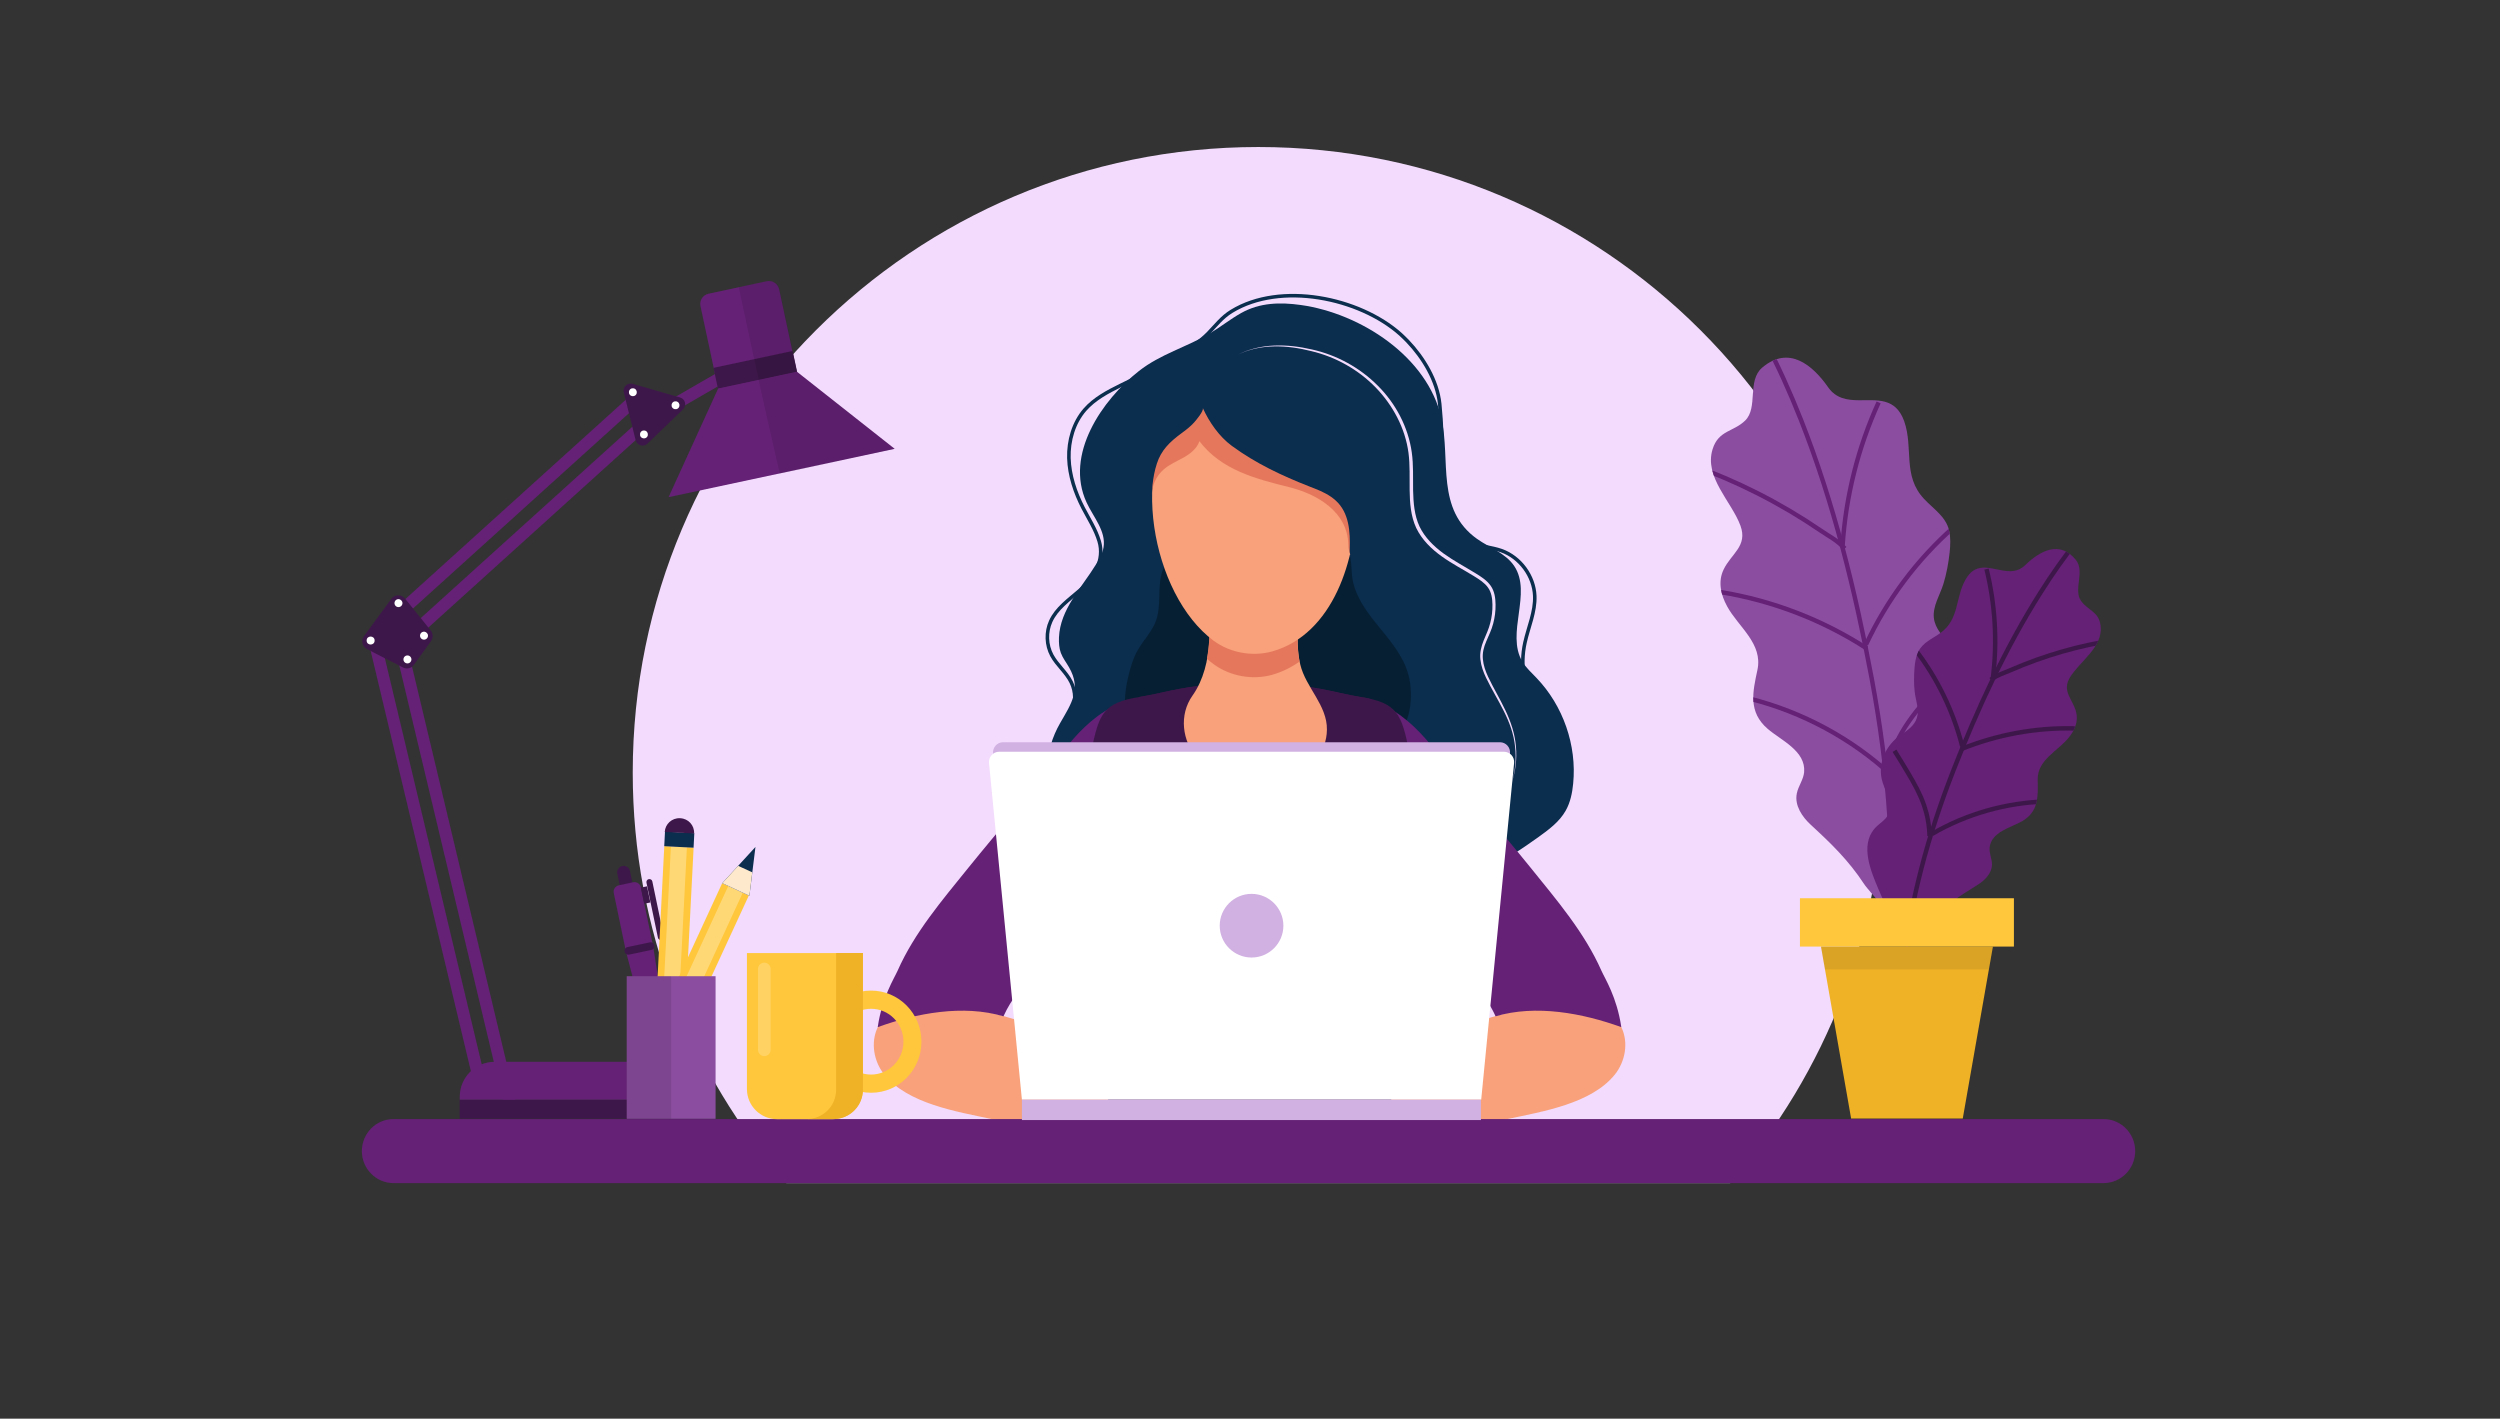 <?xml version="1.0" encoding="utf-8"?>
<!-- Generator: Adobe Illustrator 27.2.0, SVG Export Plug-In . SVG Version: 6.00 Build 0)  -->
<svg version="1.1" xmlns="http://www.w3.org/2000/svg" xmlns:xlink="http://www.w3.org/1999/xlink" x="0px" y="0px"
	 viewBox="0 0 2819.5 1600" style="enable-background:new 0 0 2819.5 1600;" xml:space="preserve">
<rect x="0" y="0" width="2819.5" height="1600" fill="#333333" stroke="none"/>
<style type="text/css">
	.st0{fill:#F2DBFC;}
	.st1{fill:#0B2D4E;}
	.st2{fill:none;stroke:#0B2D4E;stroke-width:4;stroke-miterlimit:10;}
	.st3{fill:#061F33;}
	.st4{fill:#F8A17A;}
	.st5{fill:#642175;}
	.st6{clip-path:url(#SVGID_00000121968492206391798430000013676850236616821662_);fill:#3D1749;}
	.st7{fill:#E5785C;}
	.st8{fill:#D1B0E2;}
	.st9{fill:#FFFFFF;}
	.st10{fill:#3D1749;}
	.st11{opacity:0.1;}
	.st12{fill:#00A3D5;}
	.st13{fill:#FFC73C;}
	.st14{opacity:0.3;fill:#FFFFFF;}
	.st15{fill:#FFE9CC;}
	.st16{fill:#51666F;}
	.st17{fill:#D8584E;}
	.st18{fill:#8B4DA0;}
	.st19{opacity:0.2;fill:#FFFFFF;}
	.st20{fill:#EFB126;}
	.st21{clip-path:url(#SVGID_00000024711192084092841810000002693629378841451149_);}
	.st22{fill:none;stroke:#642175;stroke-width:5;stroke-miterlimit:10;}
	.st23{clip-path:url(#SVGID_00000041995154555301503330000014932871121029519032_);}
	.st24{fill:none;stroke:#3D1749;stroke-width:5;stroke-miterlimit:10;}
	.st25{opacity:0.1;fill:#231F20;}
</style>
<g id="Layer_2">
</g>
<g id="Layer_1">
	<path class="st0" d="M2124.5,871.3c0,177.2-65.3,339.1-173.2,463H886.8c-107.9-123.9-173.2-285.8-173.2-463
		c0-389.6,315.8-705.5,705.5-705.5C1808.7,165.8,2124.5,481.7,2124.5,871.3z"/>
	<g>
		<path class="st1" d="M1678.4,977.6c-41.6,17-94.1,11.9-130.9-14.3c-37-26.3-70.8-45.6-117.8-47c-29.2-0.9-56.5,11.3-84.3,18.3
			c-24.4,6.1-43.1,25.7-69.4,29.4c-34.6,4.7-70.2-16.5-85.7-47.8c-15.6-31.3-12.2-70.2,5.2-100.5c12.7-22.1,24.4-38.6,10.1-63.2
			c-3.1-5.4-7-10.3-9.2-16.2c-2-5.5-2.3-11.5-2.1-17.3c1.3-31.9,25.5-55.9,41.6-82.2c3.8-6.2,7.6-12.6,8.7-19.7
			c2.9-18.2-11.5-33.8-19.2-50.5c-24.9-54.1,17.6-115.6,59-148.1c24.4-19.2,53.7-26.9,80-42.5c12-7.1,22.9-15.9,35.1-22.8
			c21.2-12,44.2-12.5,67.7-9.2c66.9,9.4,143,58,158.5,128c10.5,47.5-6.7,102.6,40.3,135.9c14.2,10,32,16,41.7,30.4
			c20.5,30.6-9.6,75.9,9.1,107.7c4.2,7.1,10.4,12.6,16.1,18.6c30,31.3,45.6,76,41.3,119.2c-1,10.5-3.2,21.2-8.4,30.4
			c-7.1,12.7-19.3,21.6-31.1,30.1c-17.7,12.6-35.8,25.1-55.9,33.4C1678.8,977.4,1678.6,977.5,1678.4,977.6z"/>
		<path class="st2" d="M1739.1,800.3c-20.8-17.9-25.2-49.1-19.2-75.8c3.9-17.5,11.7-34.5,11-52.4c-0.9-22.4-16.5-43.6-37.6-51.1
			c-10.8-3.8-22.7-4.3-33-9.2c-15.6-7.5-24.2-23.2-29.9-38.8c-6.2-17-3.6-31.5-3.7-49.3c-0.1-22.7-0.7-45.5-3-68.2
			c-2.7-26.1-18.3-52-36.2-70.7c-2.6-2.7-5.3-5.3-8-7.8c-46.5-41.5-135.4-59.7-190.5-25.9c-11,6.7-17.8,16-26.5,24.9
			c-8.9,9.1-20.3,16.4-31,23.1c-21.6,13.6-44.9,24.3-67.7,35.6c-14.6,7.2-29.4,15-40.2,27.3c-12.9,14.8-18.6,35-18.1,54.6
			c0.6,19.6,7,38.7,16,56.2c6.4,12.3,14.1,24.1,18.1,37.4c6.6,21.6-6,42-22,55.8c-12.1,10.5-26,20.1-32.6,34.7
			c-5.5,12.1-5,26.8,1.3,38.5c5.9,10.9,16.3,19,21.8,30.2c5.3,10.7,5.4,23.8,0.4,34.6c-6.4,13.8-20.9,26.6-16.1,41"/>
		<path class="st3" d="M1590.2,769.6c2.6,17.3,0.6,35.1-7,50.9c-20.5,42.6-71.2,50.9-114,52.6c-15.8,0.6-31.7-0.2-47.4-2.5
			c-14-2.1-26.4,0-40.5-0.3c-27.9-0.6-55.6-8.9-79.2-23.8c-11.5-7.3-22.3-16.5-28.1-28.7c-8.1-16.8-5.7-36.7-1.5-54.9
			c2.5-10.5,5.6-21,11-30.3c5.8-10,14-18.5,18.8-29c9-19.7,1.6-42.7,9.6-62.1c6.3-15.1,22.1-32.2,35.2-41.7
			c17.8-12.9,40.9-16.9,62.8-15.4c22,1.5,43.2,8.1,64.1,15c16.5,5.4,30.6,2.1,42.7,15.7c9.6,10.8,6.2,28.4,9.3,41.5
			C1536.5,700.4,1583.3,723.6,1590.2,769.6z"/>
		<path class="st4" d="M1237.2,1178.1c-48.3-11.3-93.9-32.7-143-40.7c-31.1-5.1-87.8-13.1-104.3,21.2c-8.3,17.2-4.4,38.6,7.4,53.3
			c26.5,32.9,81.6,41.7,120.4,50c61.9,13.2,124.7,15.8,187.8,13.9c17.8-0.5,36.4-1.8,51.7-11c15.3-9.2,25.7-28.9,18.6-45.3
			c-10.8-25-50.7-24.5-73.4-28.3C1280.5,1187.4,1258.8,1183.1,1237.2,1178.1z"/>
		<path class="st5" d="M1292.7,963c-36.2,42-75.5,81.5-113.6,121.8c-7.9,8.3-15.7,16.6-23.2,25.3c-3.8,4.3-8.1,8.6-11.2,13.4
			c-2.5,3.9-8.1,11.7-13,22.7c-45.3-13.5-98.2-3.6-141.8,12.2c5-34.1,18.6-55,22.4-63.6c19.1-43.2,50.3-79.5,79.7-116
			c35.7-44.2,73.3-86.8,107.6-132.1c27.9-36.8,74.9-78.2,121.2-44.4c35.6,26,19.6,78.7,5,111.9C1318,932.1,1305.8,947.8,1292.7,963z
			"/>
		<path class="st4" d="M1581.3,1178.1c48.3-11.3,93.9-32.7,143-40.7c31.1-5.1,87.8-13.1,104.3,21.2c8.3,17.2,4.4,38.6-7.4,53.3
			c-26.5,32.9-81.6,41.7-120.4,50c-61.9,13.2-124.7,15.8-187.8,13.9c-17.8-0.5-36.4-1.8-51.7-11c-15.3-9.2-25.7-28.9-18.6-45.3
			c10.8-25,50.7-24.5,73.4-28.3C1538,1187.4,1559.7,1183.1,1581.3,1178.1z"/>
		<path class="st5" d="M1525.7,963c36.2,42,75.5,81.5,113.6,121.8c7.9,8.3,15.7,16.6,23.2,25.3c3.8,4.3,8.1,8.6,11.2,13.4
			c2.5,3.9,8.1,11.7,13,22.7c45.3-13.5,98.2-3.6,141.8,12.2c-5-34.1-18.6-55-22.4-63.6c-19.1-43.2-50.3-79.5-79.7-116
			c-35.7-44.2-73.3-86.8-107.6-132.1c-27.9-36.8-74.9-78.2-121.2-44.4c-35.6,26-19.6,78.7-5,111.9
			C1500.5,932.1,1512.6,947.8,1525.7,963z"/>
		<g>
			<defs>
				<path id="SVGID_1_" d="M1567.1,1303.9c18.2-16.2,1-63.5-2.1-81.2c-5.8-33.8-7.8-70.8,3.7-103.7c16.5-47.2,36.7-84.5,37.9-137.1
					c1.1-45-8-89.4-17.1-133.2c-8.9-43.4-13-56.1-55.5-62.7c-15.2-2.4-30.1-6.5-45.3-9.2c-25.7-4.6-51.7-6.6-77.7-6.7
					c-0.3,0-0.7,0-1,0c-0.3,0-0.7,0-1,0c-26.1,0-52.1,2.1-77.7,6.6c-15.1,2.7-30.1,6.8-45.3,9.2c-42.5,6.6-46.6,19.2-55.5,62.7
					c-9,43.9-18.1,88.2-17.1,133.2c1.2,52.6,21.4,89.8,37.9,137.1c17.5,50.1,4.2,101.4-9.1,150.2c-2,7.4-2.7,15.9,2,21.9
					c2.9,3.7,7.4,5.8,11.9,7.3c15,5.3,31,6.2,46.9,6.9c82,3.8,164.2,3.8,246.3,3.6c4.1,0,8.3,0,12-1.6
					C1563.5,1306.6,1565.4,1305.4,1567.1,1303.9z"/>
			</defs>
			<use xlink:href="#SVGID_1_"  style="overflow:visible;fill:#3D1749;"/>
			<clipPath id="SVGID_00000051382522089716031750000007538339677552141971_">
				<use xlink:href="#SVGID_1_"  style="overflow:visible;"/>
			</clipPath>
			<path style="clip-path:url(#SVGID_00000051382522089716031750000007538339677552141971_);fill:#3D1749;" d="M1544.2,795.9
				c2.6-8.1,12.5-26.1,7.5-33.2c-5-7.1-23.6-5.6-30.9-5.3c-80,2.7-159.9,5.4-239.9,8.1c4.6,17.1,4.8,33.1,11.4,50.1
				c5.6,14.4,13,28.1,22.5,40.3c18.9,24.4,45.6,41.6,76,47.5c51.5,10.1,108.4-15,134.5-60.6C1533.7,828.1,1539,811.9,1544.2,795.9z"
				/>
		</g>
		<path class="st4" d="M1350,854.9c25.1,28.5,73.2,30.7,106.9,19.1c22.9-7.9,39.2-26,39.6-50.9c0.5-27.8-23.8-47.6-30-73.5
			c-3.5-14.7-3.2-29.8-2.8-44.8c0.4-17.4,0.5-34.9,1.4-52.3c-17.3-3.6-31.3-5.5-49.6-4.7c-15.2,0.6-30.3-1-45.5-0.1
			c-1.2,0.1-2.5,0.2-3.4,1c-0.9,0.8-1,2.1-1.1,3.3c-2,23.6,0,47.4-1.6,71c-1.5,21.7-6.3,43.5-19,61.5
			C1329.4,806.4,1333.3,835.8,1350,854.9z"/>
		<g>
			<g>
				<path class="st0" d="M1396.1,400c12.6-6.5,26.8-9.7,41-10.3c14.2-0.6,28.5,1.2,42.4,4.4c27.9,6.2,54,20.4,74.2,40.7
					c20.3,20.1,34.5,46.8,38.5,75.4c2,14.3,1.3,28.6,1.5,42.7c0.3,14,1.4,28.3,7.2,40.8c5.9,12.4,16.1,22.5,27.4,30.7
					c11.4,8.2,23.9,14.8,36.1,22.3c6,3.7,12.4,7.7,16.8,13.9c4.5,6.4,5.4,14.1,5.5,21.3c0.1,7.3-0.8,14.5-2.7,21.5
					c-1.8,7-5.1,13.6-7.8,20c-2.8,6.4-4.5,13.1-3.8,20c0.6,6.8,2.9,13.5,5.9,19.9c6,12.7,13.4,24.9,19.5,37.8
					c6.1,12.8,10.8,26.6,11.9,40.9c1.3,14.2-0.5,28.6-5.2,42c4.4-13.5,5.8-27.9,4.2-41.9c-1.4-14.1-6.3-27.5-12.7-40.1
					c-6.3-12.7-13.8-24.7-20-37.6c-3.1-6.5-5.6-13.3-6.4-20.7c-0.9-7.4,1-14.8,3.7-21.4c2.7-6.7,5.8-12.9,7.4-19.7
					c1.8-6.7,2.6-13.7,2.5-20.6c-0.1-6.9-1.1-13.9-5-19.3c-3.8-5.4-9.8-9.2-15.8-12.9c-12-7.4-24.7-13.9-36.4-22.3
					c-11.6-8.3-22.4-18.7-28.8-32.1c-6.2-13.5-7.2-28.2-7.4-42.4c-0.2-14.2,0.5-28.4-1.3-42.3c-3.7-27.8-17.6-53.7-37.1-73.8
					c-19.6-20.1-45-34.4-72.5-40.9c-13.7-3.5-27.8-5.6-41.9-5.3C1423.1,390.9,1408.9,393.7,1396.1,400z"/>
			</g>
		</g>
		<path class="st7" d="M1465.6,746.1c-2.7-13.7-2.4-27.6-2.1-41.5c0.4-17.4,0.5-34.9,1.4-52.3c-17.3-3.6-31.3-5.5-49.6-4.7
			c-15.2,0.6-30.3-1-45.5-0.1c-1.2,0.1-2.5,0.2-3.4,1c-0.9,0.8-1,2.1-1.1,3.3c-2,23.6,0,47.4-1.6,71c-0.5,6.8-1.3,13.5-2.5,20.2
			c2.4,2.1,4.8,4.1,7.3,5.9c18.7,13.8,44,18.4,66.4,12.1C1446.1,757.8,1456.4,752.7,1465.6,746.1z"/>
		<path class="st4" d="M1529.5,559c-0.5-23.1-4-45-10.2-63.1c-26.8-78.1-125-96.1-183.2-38.9c-64.9,63.8-37.5,213.7,32.5,265.5
			c18.7,13.8,44,18.4,66.4,12.1C1502.9,715.3,1531,631.1,1529.5,559z"/>
		<path class="st7" d="M1529.4,491.2c-21.1-79.9-117.8-104.9-179.9-52c-9.9,8.4-16.8,18.5-23.9,29.3c-6,9.1-14.3,16-19.6,26.1
			c-5.4,10.3-8.8,21.7-9.9,33.3c-1.1,11.3,2.6,21.2,2.9,32c-0.3-11.3,4.6-22.7,13.1-30.2c6.6-5.9,14.9-9.3,22.6-13.6
			c7.7-4.3,15.2-10.2,18-18.5c24.7,32.4,63.1,42.3,100.8,51.7c31.7,7.8,66.4,27.8,67.1,64.8c0.1,4.7,0.4,6,2.4,12.1
			c2.2-5.6,3-9.6,3.7-15.6c0.7-6,2.4-12,3.6-18.1c2.4-12.4,4-25,4.6-37.6C1536.2,531.7,1534.3,509.7,1529.4,491.2z"/>
		<path class="st1" d="M1547.4,628.3c6.3-4.8,11.1-11.8,13.8-19.1c8.4-24.8,7.5-52.3,6.5-78.9c-0.6-14.8-1.2-29.9-5.2-44
			c-4.4-15.4-12.8-29.1-22.7-40.8c-28.6-33.9-71.4-51.1-112.5-47.6c-16.5,1.4-28.6,9.3-43.1,16c-14.2,6.6-30.8,10.2-45.7,15.1
			c-17.2,5.7-34.9,11.6-48.5,23.5c-10,8.7-17.2,20.2-22.4,32.3c-6.2,14.6-6.8,30.8-5,46.4c1.5,12.8,3.1,26.5,8.8,38.5
			c5.3,11.2,17.2,18.5,27.8,24.1c-1.6-0.8-0.2-19.3-0.3-22.2c-0.2-16.3,0.7-33.1,5.8-48.7c4.9-15.3,14.7-24.6,27.4-34
			c5.1-3.7,10.2-7.6,14.5-12.3c2.1-2.4,11.4-13.2,9.9-16.5c7.2,15.9,18.5,32.3,32.7,42.7c26.9,19.8,56.8,33.8,87.1,45.7
			c2.2,0.9,4.5,1.7,6.7,2.6c8.3,3.3,16.6,7.2,23.4,13.4c15.3,13.9,16.4,35.3,15.8,54.6c-0.1,2.1-0.1,4.3,0.6,6.3
			C1526,634.8,1541.3,633,1547.4,628.3z"/>
	</g>
	<path class="st5" d="M2372.5,1334.3H443.7c-19.6,0-35.6-16.2-35.6-36.1l0,0c0-19.9,15.9-36.1,35.6-36.1h1928.8
		c19.6,0,35.6,16.2,35.6,36.1l0,0C2408.1,1318.1,2392.1,1334.3,2372.5,1334.3z"/>
	<g>
		<path class="st8" d="M1666.5,1229.5h-510L1120,849.8c-0.7-6.8,4.6-12.7,11.3-12.7h560.4c6.7,0,12,5.9,11.3,12.7L1666.5,1229.5z"/>
		<path class="st9" d="M1670.5,1240.2h-518l-37.1-379.7c-0.7-6.8,4.7-12.7,11.5-12.7h569.2c6.8,0,12.2,5.9,11.5,12.7L1670.5,1240.2z
			"/>
		<rect x="1152.5" y="1240.2" class="st8" width="517.7" height="23"/>
		<path class="st8" d="M1447.4,1044c0,19.8-16.1,35.9-35.9,35.9c-19.8,0-35.9-16.1-35.9-35.9c0-19.8,16.1-35.9,35.9-35.9
			C1431.3,1008.1,1447.4,1024.2,1447.4,1044z"/>
	</g>
	<g>
		<g>
			
				<rect x="476.8" y="719.5" transform="matrix(0.973 -0.232 0.232 0.973 -214.216 138.784)" class="st5" width="13.7" height="523.3"/>
			
				<rect x="505.4" y="713.8" transform="matrix(0.973 -0.232 0.232 0.973 -213.66 145.435)" class="st5" width="13.7" height="536.8"/>
			
				<rect x="582.2" y="382.3" transform="matrix(0.671 0.742 -0.742 0.671 613.139 -250.721)" class="st5" width="13.7" height="366.4"/>
			
				<rect x="590.1" y="412.3" transform="matrix(0.671 0.742 -0.742 0.671 638.003 -246.713)" class="st5" width="13.7" height="366.4"/>
			<rect x="518.4" y="1240.2" class="st10" width="275.7" height="21.4"/>
			<path class="st5" d="M754.8,1197.5H557.8c-21.7,0-39.3,17.6-39.3,39.3v3.4h275.7v-3.4C794.2,1215.1,776.5,1197.5,754.8,1197.5z"
				/>
			<rect x="765.6" y="402.2" transform="matrix(0.5 0.866 -0.866 0.5 775.359 -444.321)" class="st5" width="13.7" height="94.3"/>
			<path class="st10" d="M486.2,722.9l-19.4,26.9c-2.8,3.9-8,5.2-12.3,3L413.8,732c-5.3-2.7-7-9.6-3.4-14.4l30.9-42.2
				c3.8-5.2,11.4-5.3,15.4-0.4l29.1,36.1C488.6,714.6,488.7,719.4,486.2,722.9z"/>
			<circle class="st9" cx="418" cy="722.4" r="4.5"/>
			<path class="st9" d="M464,743.7c0,2.5-2,4.5-4.5,4.5c-2.5,0-4.5-2-4.5-4.5c0-2.5,2-4.5,4.5-4.5C462,739.2,464,741.2,464,743.7z"
				/>
			<path class="st9" d="M482.7,716.9c0,2.5-2,4.5-4.5,4.5c-2.5,0-4.5-2-4.5-4.5c0-2.5,2-4.5,4.5-4.5
				C480.7,712.5,482.7,714.5,482.7,716.9z"/>
			<path class="st10" d="M703.5,442.5l13.4,54c1.5,6,8.9,8.1,13.3,3.8l40.1-38.6c4.4-4.3,2.6-11.7-3.3-13.4l-53.4-15.4
				C707.5,431.2,702,436.5,703.5,442.5z"/>
			<path class="st9" d="M730,492.4c-1.3,2.1-4.1,2.6-6.2,1.3s-2.6-4.1-1.3-6.2c1.3-2.1,4.1-2.6,6.2-1.3
				C730.7,487.6,731.3,490.4,730,492.4z"/>
			<path class="st9" d="M717.5,444.8c-1.3,2.1-4.1,2.6-6.2,1.3c-2.1-1.3-2.6-4.1-1.3-6.2s4.1-2.6,6.2-1.3
				C718.2,440,718.8,442.8,717.5,444.8z"/>
			<path class="st9" d="M765.6,459.5c-1.3,2.1-4.1,2.6-6.2,1.3c-2.1-1.3-2.6-4.1-1.3-6.2c1.3-2.1,4.1-2.6,6.2-1.3
				S766.9,457.5,765.6,459.5z"/>
			<path class="st9" d="M453.9,680.2c0,2.5-2,4.5-4.5,4.5c-2.5,0-4.5-2-4.5-4.5c0-2.5,2-4.5,4.5-4.5
				C451.9,675.8,453.9,677.8,453.9,680.2z"/>
			<g>
				<defs>
					<path id="SVGID_00000036221935620534912320000016911314106980994740_" d="M904.8,447.8l-88.8,19l-26-121.5
						c-1.4-6.4,2.7-12.8,9.2-14.1l65.5-14c6.4-1.4,12.8,2.7,14.1,9.2L904.8,447.8z"/>
				</defs>
				<use xlink:href="#SVGID_00000036221935620534912320000016911314106980994740_"  style="overflow:visible;fill:#642175;"/>
				<clipPath id="SVGID_00000140002059837530255300000003087950743104165019_">
					<use xlink:href="#SVGID_00000036221935620534912320000016911314106980994740_"  style="overflow:visible;"/>
				</clipPath>
			</g>
			
				<rect x="806.2" y="404.9" transform="matrix(0.978 -0.209 0.209 0.978 -68.38 187.375)" class="st10" width="91.2" height="24.2"/>
			<polygon class="st5" points="1009,506.2 754,560.7 809.9,438.2 898.7,419.2 			"/>
			<path class="st11" d="M855.6,428.4l43.1-9.2l110.3,86.9c0,0-92.2,20.3-129.5,28"/>
			<path class="st11" d="M899.1,419.1l-43.4,9.3L833.3,324l32-6.9c6.3-1.3,12.5,2.7,13.8,9L899.1,419.1z"/>
		</g>
	</g>
	<g>
		<g>
			<path class="st12" d="M743.2,1175.2L743.2,1175.2c-1.4,0.3-2.8-0.6-3.1-2l-4.5-21.6c-0.3-1.4,0.6-2.8,2-3.1l0,0
				c1.4-0.3,2.8,0.6,3.1,2l4.5,21.6C745.6,1173.5,744.7,1174.9,743.2,1175.2z"/>
			<path class="st10" d="M710.2,1016.8L710.2,1016.8c-3.9,0.8-7.8-1.7-8.6-5.7l-5.4-25.8c-0.8-3.9,1.7-7.8,5.7-8.6l0,0
				c3.9-0.8,7.8,1.7,8.6,5.7l5.4,25.8C716.7,1012.1,714.1,1016,710.2,1016.8z"/>
			<path class="st12" d="M740.6,1162.7L740.6,1162.7c-3.9,0.8-7.8-1.7-8.6-5.7l-5.4-25.8c-0.8-3.9,1.7-7.8,5.7-8.6l0,0
				c3.9-0.8,7.8,1.7,8.6,5.7l5.4,25.8C747.1,1158,744.6,1161.9,740.6,1162.7z"/>
			<path class="st5" d="M714.1,995l-16.1,3.4c-4,0.8-6.6,4.8-5.8,8.8l13.7,65.7l17.1,65.4c1,3.8,4.8,6.2,8.7,5.4l9.5-2
				c3.9-0.8,6.5-4.5,5.8-8.5l-10.5-66.7l-13.7-65.7C722,996.8,718.1,994.2,714.1,995z"/>
			<path class="st10" d="M734.7,1071.3l-25.2,5.3c-2.4,0.5-4.7-1-5.1-3.4l0,0c-0.5-2.4,1-4.7,3.4-5.1l25.2-5.3
				c2.4-0.5,4.7,1,5.1,3.4l0,0C738.6,1068.5,737.1,1070.8,734.7,1071.3z"/>
			<path class="st10" d="M746,1060.1L746,1060.1c-1.8,0.4-3.7-0.8-4-2.6l-12.9-62c-0.4-1.8,0.8-3.7,2.6-4l0,0c1.8-0.4,3.7,0.8,4,2.6
				l12.9,62C749.1,1057.9,747.9,1059.7,746,1060.1z"/>
			
				<rect x="724.7" y="999.9" transform="matrix(0.979 -0.204 0.204 0.979 -190.741 169.99)" class="st10" width="7.1" height="18.6"/>
		</g>
		<g>
			
				<rect x="744.9" y="954.7" transform="matrix(0.999 5.125135e-02 -5.125135e-02 0.999 53.967 -37.666)" class="st13" width="33.1" height="157.4"/>
			
				<rect x="752.4" y="954.7" transform="matrix(0.999 5.124070e-02 -5.124070e-02 0.999 53.955 -37.658)" class="st14" width="18" height="157.4"/>
			<polygon class="st1" points="754.4,1164.8 773.9,1112.9 740.3,1111.2 			"/>
			<polygon class="st15" points="764.6,1137.7 773.9,1112.9 740.3,1111.2 747.1,1136.8 			"/>
			
				<rect x="749.3" y="938.5" transform="matrix(0.999 5.125135e-02 -5.125135e-02 0.999 49.524 -38.008)" class="st1" width="33.1" height="16.4"/>
			<path class="st10" d="M782.8,940l-33.1-1.7l0,0c0.5-9,8.2-16,17.2-15.5l0.3,0C776.3,923.2,783.3,930.9,782.8,940L782.8,940z"/>
		</g>
		<g>
			
				<rect x="780.1" y="995.7" transform="matrix(-0.908 -0.419 0.419 -0.908 1069.693 2383.853)" class="st13" width="33.1" height="157.4"/>
			
				<rect x="787.6" y="995.7" transform="matrix(-0.908 -0.419 0.419 -0.908 1069.682 2383.855)" class="st14" width="18" height="157.4"/>
			<polygon class="st1" points="852,955.2 814.6,996 845.2,1010.2 			"/>
			<polygon class="st15" points="832.5,976.5 814.6,996 845.2,1010.2 848.4,983.8 			"/>
			
				<rect x="743.7" y="1145.2" transform="matrix(-0.908 -0.419 0.419 -0.908 967.14 2519.135)" class="st16" width="33.1" height="16.4"/>
			<path class="st17" d="M742,1153.3l30.1,13.9l-6,13.1c-0.5,1-1.7,1.4-2.7,1L737,1169c-1-0.5-1.4-1.7-1-2.7L742,1153.3z"/>
		</g>
		<g>
			
				<rect x="706.8" y="1101" transform="matrix(-1 -1.224647e-16 1.224647e-16 -1 1513.824 2362.778)" class="st18" width="100.2" height="160.8"/>
			
				<rect x="706.8" y="1101" transform="matrix(-1 -1.224647e-16 1.224647e-16 -1 1463.722 2362.778)" class="st11" width="50.1" height="160.8"/>
		</g>
	</g>
	<g>
		<g>
			<g>
				<path class="st13" d="M939.2,1262.2h-62.8c-18.8,0-34-15.2-34-34v-153.3h130.8v153.3C973.2,1246.9,958,1262.2,939.2,1262.2z"/>
				<path class="st13" d="M982.4,1117.2c-31.4,0-56.8,25.8-56.8,57.6s25.4,57.6,56.8,57.6c31.4,0,56.8-25.8,56.8-57.6
					S1013.7,1117.2,982.4,1117.2z M982.4,1211.9c-20.2,0-36.5-16.6-36.5-37.1c0-20.5,16.4-37.1,36.5-37.1
					c20.2,0,36.5,16.6,36.5,37.1C1018.9,1195.3,1002.5,1211.9,982.4,1211.9z"/>
				<path class="st19" d="M862,1191.1L862,1191.1c-3.9,0-7.1-3.2-7.1-7.1v-91.2c0-3.9,3.2-7.1,7.1-7.1l0,0c3.9,0,7.1,3.2,7.1,7.1
					v91.2C869.1,1187.9,865.9,1191.1,862,1191.1z"/>
				<path class="st20" d="M943,1074.9V1229c0,18.3-14.8,33.1-33.1,33.1h30.2c18.3,0,33.1-14.8,33.1-33.1v-154.2H943z"/>
			</g>
		</g>
	</g>
	<g>
		<g>
			<defs>
				<path id="SVGID_00000080915791302130388120000016312137889059288233_" d="M2096.5,451.4c-13.1-0.1-25.7-1.8-34.7-14.6
					c-17.6-25.2-44.4-47.7-74.4-22.2c-17.3,14.8-4.3,45.1-19.2,59.7c-13.2,12.9-30,10.8-36.7,32.2c-9.9,31.5,21.4,59.1,31.4,86.4
					c8.4,22.9-10.5,31.6-19,49.4c-6.6,13.7-3.2,28.5,4,41.6c12.6,23.2,40.6,41.8,34.1,71.8c-5.4,25-10.4,47.3,11.6,66.3
					c15.1,13,43.2,24.9,41.1,48.9c-0.8,8.5-6.7,15.8-8.3,24.2c-2.6,13.3,6.1,26.2,16,35.3c22.7,20.8,42.7,40.3,59.8,66.4
					c7.3,11.2,36.4,36.4,24.8,51.6c21.2-27.7,43.6-54.6,62.8-83.8c15.8-24,39.7-59,23.4-88.6c-5.1-9.2-14.4-16-17-26.2
					c-4.6-18.4,13.4-35.4,20.1-51c10.5-24.5,2.8-53-15.7-71.4c-8.8-8.7-18.3-18.3-19.6-30.6c-1.4-13.4,7-25.9,10.8-38.3
					c3.5-11.4,5.7-23.5,7-35.4c0.9-8.4,1.3-16.9-0.7-25.1c-3.7-15.6-17.8-24.2-28.1-35.3c-24.7-26.3-11.7-57.2-22.5-87.8
					C2137.7,447.9,2116.6,451.6,2096.5,451.4z"/>
			</defs>
			<use xlink:href="#SVGID_00000080915791302130388120000016312137889059288233_"  style="overflow:visible;fill:#8B4DA0;"/>
			<clipPath id="SVGID_00000007420063224869274980000014662599029110961330_">
				<use xlink:href="#SVGID_00000080915791302130388120000016312137889059288233_"  style="overflow:visible;"/>
			</clipPath>
			<g style="clip-path:url(#SVGID_00000007420063224869274980000014662599029110961330_);">
				<path class="st22" d="M2129.6,1079.9c9.2-105.1,0.7-211.1-18.7-314.7c-18.5-98.8-42.8-197.9-79.7-291.5
					c-12.2-30.9-25.9-61.3-41.4-90.7"/>
				<path class="st22" d="M1906.7,524c51.8,18.3,101.1,43.3,146.4,74.2c11.5,7.9,17.9,10.3,27.5,20.4"/>
				<path class="st22" d="M2105.2,731.2c-49.7-32.1-106-53.8-164.4-63.4"/>
				<path class="st22" d="M2124.9,866.9c-46.2-40.1-102.6-68.3-162.3-81.5"/>
				<path class="st22" d="M2078.1,615.1c3.6-55.6,17.5-110.6,40.6-161.3"/>
				<path class="st22" d="M2104.6,726.7c23.5-50.3,57.4-95.6,99-132.3"/>
				<path class="st22" d="M2127.9,870.7c3.2-15.5,8.9-30.5,16.8-44.3c9.2-16,21.1-30.2,33.3-44.1c8.8-10,17.7-19.8,26.8-29.5"/>
			</g>
		</g>
		<g>
			<defs>
				<path id="SVGID_00000128454313606642337460000012214669353480855959_" d="M2256.9,643.1c9.5,1.8,18.9,2.3,27.2-5.8
					c16.2-15.8,38.8-28.5,57.1-5.8c10.5,13.1-3.1,33.3,5.7,46c7.8,11.2,20.3,12,22.2,28.4c2.8,24.2-23.7,39.9-34.7,58.3
					c-9.3,15.4,3.3,24.4,7,38.5c2.9,10.9-1.6,21.1-8.6,29.6c-12.4,15.1-35.2,24.7-34.7,47.4c0.5,18.9,1,35.8-17.6,46.5
					c-12.8,7.3-34.8,12-36.6,29.8c-0.6,6.3,2.6,12.4,2.7,18.7c0,10-8,18.2-16.5,23.4c-19.4,11.9-36.6,23.3-52.6,39.9
					c-6.8,7.1-31.5,21.3-25.1,34c-11.5-23-24-45.7-34-69.5c-8.2-19.6-20.6-48.3-4.7-67.5c4.9-6,12.7-9.6,16-16.6
					c5.9-12.7-4.8-27.5-7.5-39.8c-4.2-19.2,5.3-38.8,21.3-49.6c7.6-5.1,15.8-10.7,18.4-19.5c2.9-9.5-1.5-19.8-2.5-29.3
					c-1-8.8-0.9-17.9-0.2-26.6c0.5-6.2,1.4-12.5,4-18.1c4.9-10.8,16.2-15.1,25.3-21.7c21.6-15.7,16.4-39.9,28.5-60.6
					C2227.5,634.8,2242.3,640.4,2256.9,643.1z"/>
			</defs>
			<use xlink:href="#SVGID_00000128454313606642337460000012214669353480855959_"  style="overflow:visible;fill:#642175;"/>
			<clipPath id="SVGID_00000179612550624362071330000010806033856990899622_">
				<use xlink:href="#SVGID_00000128454313606642337460000012214669353480855959_"  style="overflow:visible;"/>
			</clipPath>
			<g style="clip-path:url(#SVGID_00000179612550624362071330000010806033856990899622_);">
				<path class="st24" d="M2146,1094.4c7.9-77.5,28.7-153.2,57.1-225.7c27.1-69.1,58.5-137.6,98.2-200.4
					c13.1-20.8,27.2-40.9,42.6-60.1"/>
				<path class="st24" d="M2384.5,722c-40.1,6.1-79.3,17.4-116.5,33.6c-9.4,4.1-14.4,5-22.8,11"/>
				<path class="st24" d="M2211.9,844.8c40.5-16.4,84.3-24.4,128-23.3"/>
				<path class="st24" d="M2178.9,940.5c39.1-22.7,83.9-35.4,129-36.6"/>
				<path class="st24" d="M2247.6,764.4c5.1-40.9,2.6-82.6-7.2-122.6"/>
				<path class="st24" d="M2213,841.6c-10.1-39.7-28.4-77.3-53.5-109.7"/>
				<path class="st24" d="M2176.1,942.9c-0.2-11.7-2.3-23.4-6.1-34.5c-4.4-12.9-11.1-24.9-18.1-36.6c-5-8.5-10.1-16.8-15.3-25.1"/>
			</g>
		</g>
		<polygon class="st20" points="2053.7,1067.5 2247.6,1067.5 2213.6,1261.5 2087.7,1261.5 		"/>
		
			<rect x="2030" y="1013.1" transform="matrix(-1 -1.224647e-16 1.224647e-16 -1 4301.297 2080.645)" class="st13" width="241.3" height="54.5"/>
		<polygon class="st25" points="2243.1,1093.3 2058.2,1093.3 2053.7,1067.5 2247.6,1067.5 		"/>
	</g>
</g>
</svg>
